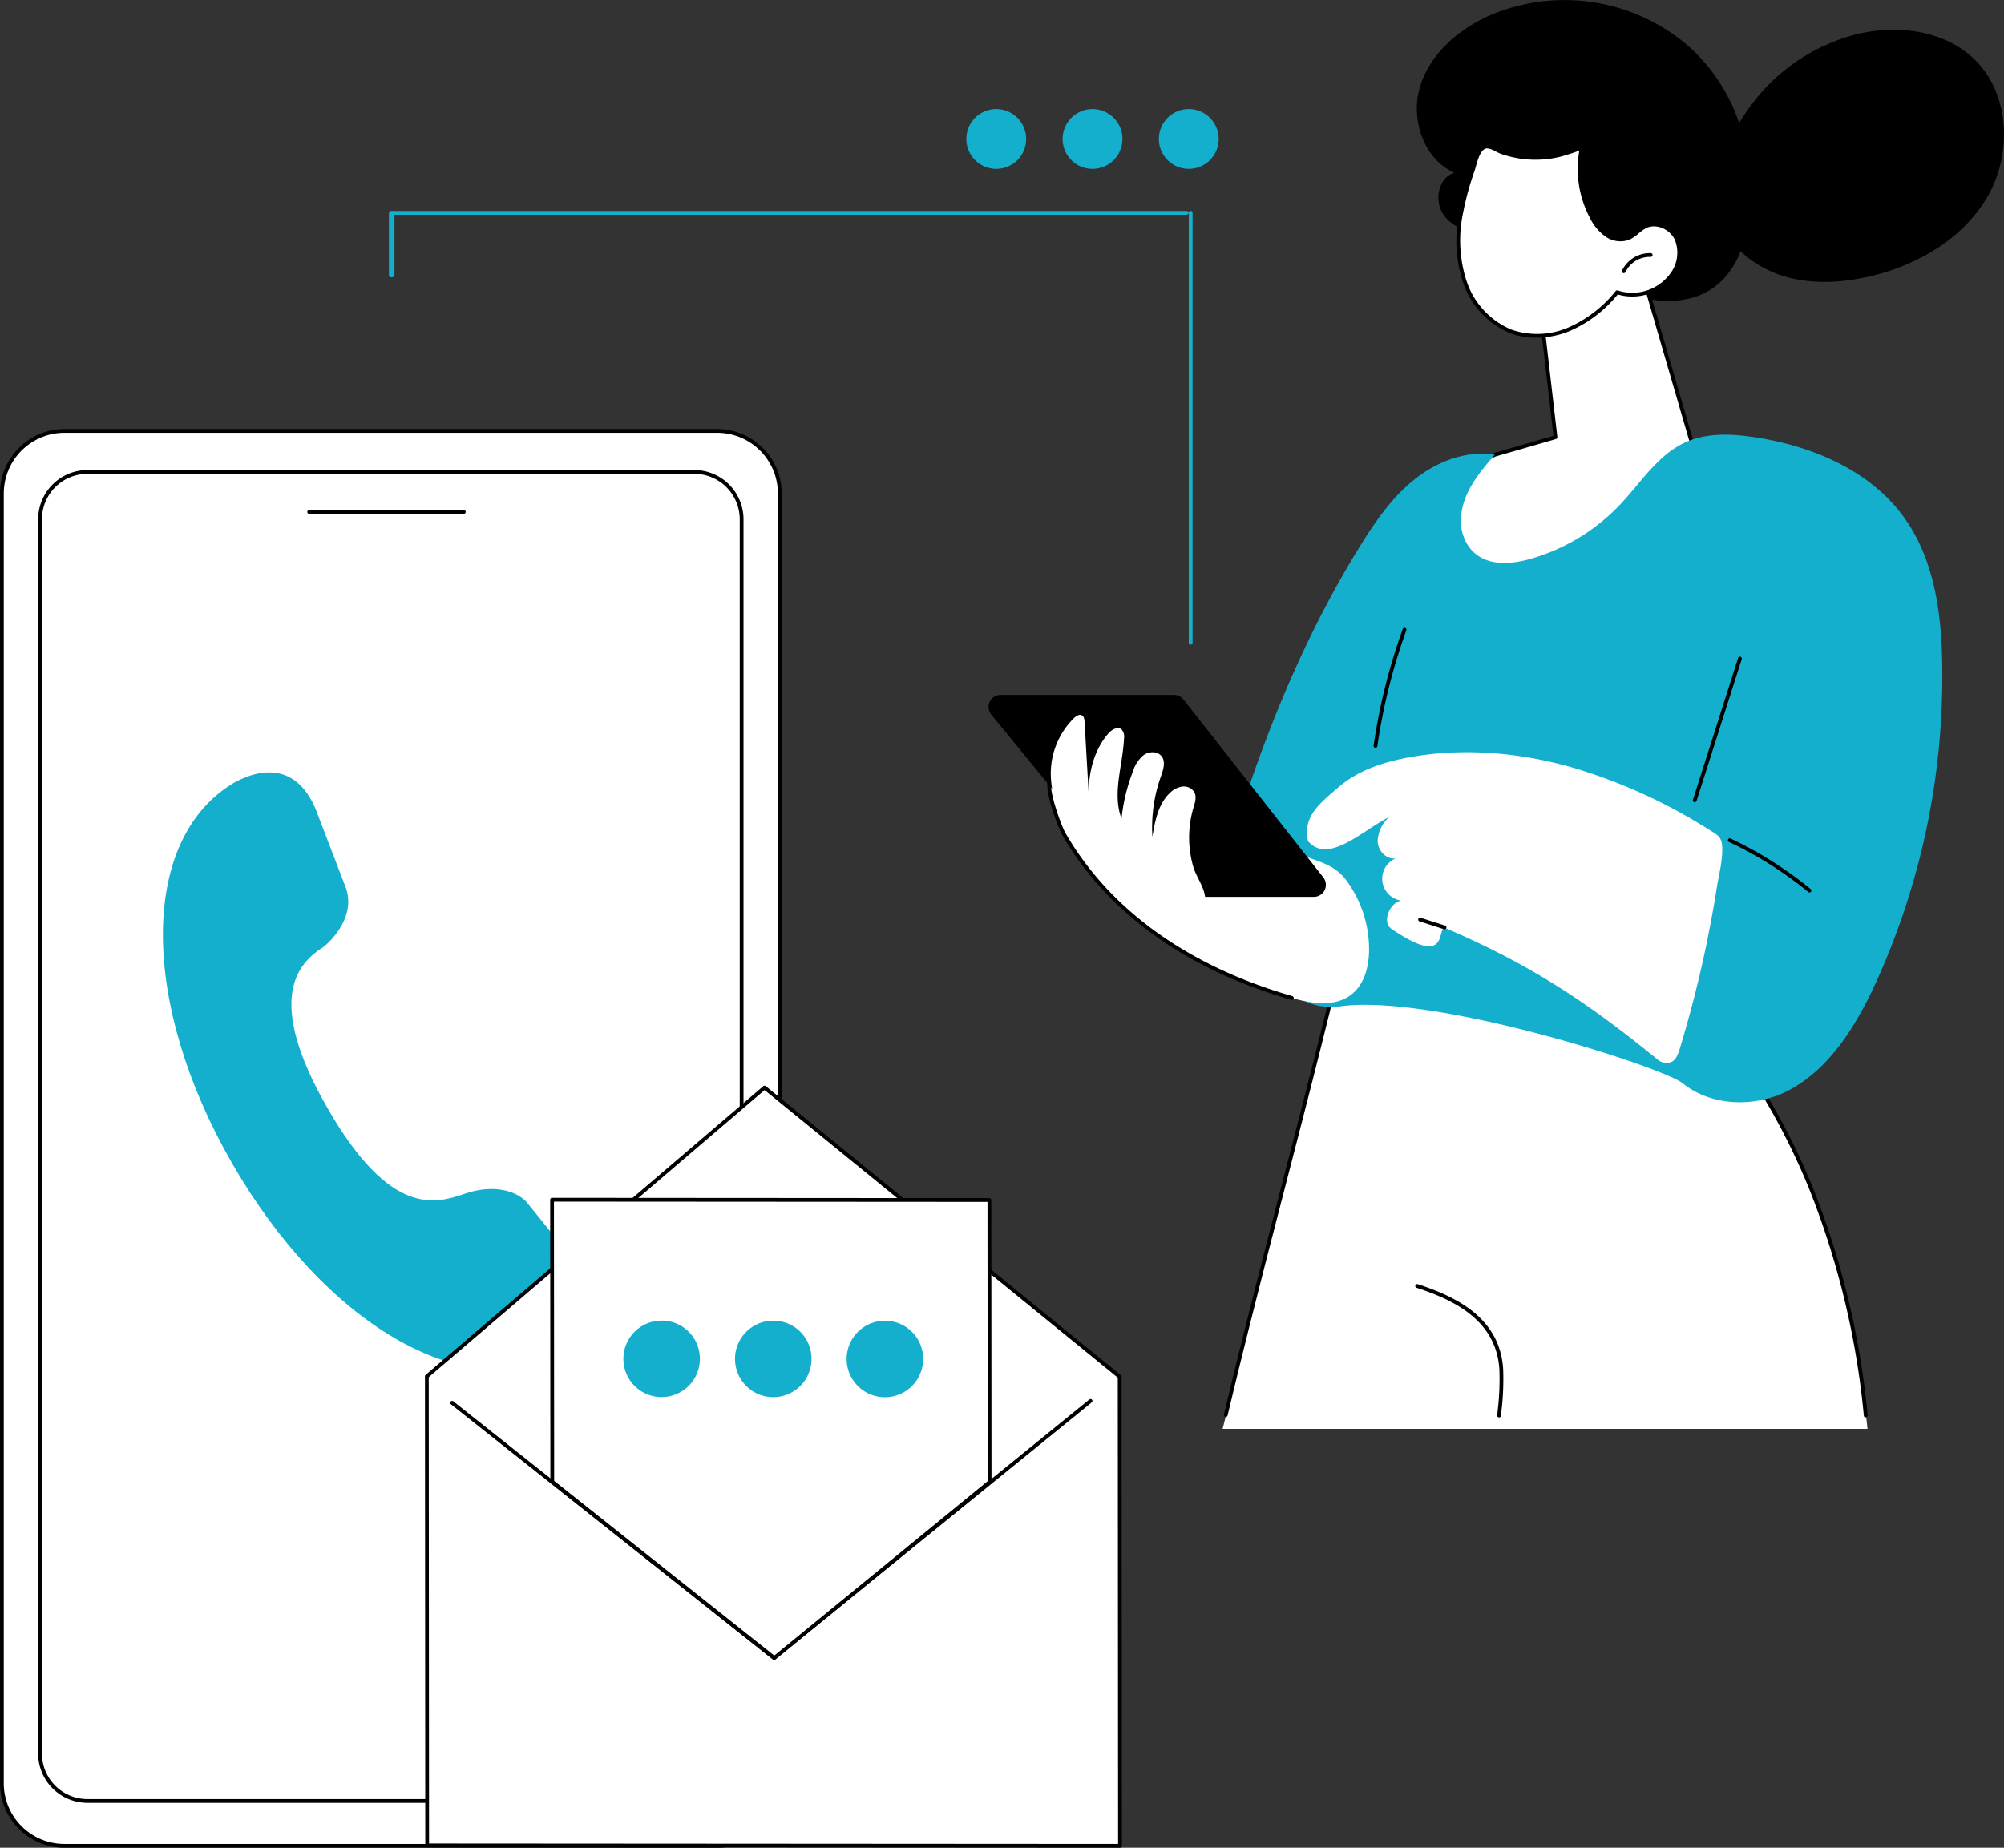 <svg id="ilustracao_contato" xmlns="http://www.w3.org/2000/svg" width="451.697" height="416.591" viewBox="0 0 451.697 416.591">
  <rect x="0" y="0" width="451.697" height="416.591" fill="#333333" stroke="none"/>
  <path id="Caminho_3779" data-name="Caminho 3779" d="M16.3,497.971H163.444a14.135,14.135,0,0,0,14.094-14.094V193.053a14.136,14.136,0,0,0-14.094-14.094H16.3A14.136,14.136,0,0,0,2.2,193.053V483.877A14.136,14.136,0,0,0,16.3,497.971" transform="translate(-1.777 -81.807)" fill="#fff"/>
  <path id="Caminho_3780" data-name="Caminho 3780" d="M161.666,496.62H14.521A14.537,14.537,0,0,1,0,482.1V191.275a14.537,14.537,0,0,1,14.521-14.52H161.666a14.537,14.537,0,0,1,14.52,14.52V482.1a14.537,14.537,0,0,1-14.52,14.521M14.521,177.608A13.683,13.683,0,0,0,.853,191.275V482.1a13.683,13.683,0,0,0,13.668,13.667H161.666A13.683,13.683,0,0,0,175.333,482.1V191.275a13.683,13.683,0,0,0-13.667-13.667Z" transform="translate(0 -80.03)"/>
  <path id="Caminho_3781" data-name="Caminho 3781" d="M57.341,526.389h136.77a10.712,10.712,0,0,0,10.68-10.68V237.431a10.712,10.712,0,0,0-10.68-10.68H57.341a10.712,10.712,0,0,0-10.68,10.68V515.709a10.712,10.712,0,0,0,10.68,10.68" transform="translate(-37.633 -120.352)" fill="#fff"/>
  <path id="Caminho_3782" data-name="Caminho 3782" d="M192.334,525.038H55.564a11.119,11.119,0,0,1-11.107-11.107V235.654a11.119,11.119,0,0,1,11.107-11.107h136.77a11.119,11.119,0,0,1,11.107,11.107V513.931a11.119,11.119,0,0,1-11.107,11.107M55.564,225.4A10.265,10.265,0,0,0,45.31,235.654V513.931a10.265,10.265,0,0,0,10.254,10.254h136.77a10.265,10.265,0,0,0,10.254-10.254V235.654A10.265,10.265,0,0,0,192.334,225.4Z" transform="translate(-35.855 -118.575)"/>
  <path id="Caminho_3783" data-name="Caminho 3783" d="M393.2,272.054H358.356a.427.427,0,0,1,0-.853H393.2a.427.427,0,1,1,0,.853" transform="translate(-288.679 -156.202)"/>
  <path id="Caminho_3784" data-name="Caminho 3784" d="M287.529,693.278l-15.65-19.4c-2.127-2.508-7.255-4.336-14.052-2.017-6.387,2.18-16.622,5.553-30.864-19.175-14.238-24.712-6.819-32.714-1.136-36.361.86-.552,7.514-6.29,5.29-13.208l-6.953-18.107c-6-14.083-18.5-5.732-19.223-5.269-20.34,13.042-20.232,49.386.517,85.389s52.1,54.286,73.54,43.151c.763-.4,13.787-7.894,8.531-15" transform="translate(-153.07 -402.724)" fill="#14afcd"/>
  <path id="Caminho_3785" data-name="Caminho 3785" d="M653.517,1115.16l-156.162-.1-.071-105.766L573.4,944.205l80.048,65.188Z" transform="translate(-401.07 -698.996)" fill="#fff"/>
  <path id="Caminho_3786" data-name="Caminho 3786" d="M651.739,1113.808h0l-156.162-.1a.427.427,0,0,1-.426-.427l-.071-105.766a.426.426,0,0,1,.15-.324L571.344,942.1a.427.427,0,0,1,.547-.006l80.048,65.188a.427.427,0,0,1,.157.33l.07,105.766a.426.426,0,0,1-.426.427M496,1112.852l155.309.1-.07-105.136-79.615-64.836-75.695,64.726Z" transform="translate(-399.293 -697.217)"/>
  <path id="Caminho_3787" data-name="Caminho 3787" d="M597.455,1365.868a.426.426,0,0,1-.265-.092l-72.545-57.538a.426.426,0,1,1,.53-.668l72.277,57.325,71.109-57.749a.427.427,0,0,1,.538.662l-71.375,57.965a.428.428,0,0,1-.269.1" transform="translate(-423.008 -991.638)"/>
  <path id="Caminho_3788" data-name="Caminho 3788" d="M741.771,1138.52l-48.527,39.668L643.2,1138.455l-.042-63.583,98.574.065Z" transform="translate(-518.719 -804.381)" fill="#fff"/>
  <path id="Caminho_3789" data-name="Caminho 3789" d="M691.465,1176.836a.427.427,0,0,1-.265-.093l-50.047-39.733a.427.427,0,0,1-.161-.334l-.043-63.583a.427.427,0,0,1,.427-.427h0l98.574.065a.426.426,0,0,1,.426.426l.043,63.583a.426.426,0,0,1-.157.33l-48.527,39.668a.425.425,0,0,1-.27.1m-49.62-40.366,49.617,39.392,48.1-39.322-.042-62.955-97.721-.065Z" transform="translate(-516.939 -802.603)"/>
  <path id="Caminho_3790" data-name="Caminho 3790" d="M743.471,1224.271a8.622,8.622,0,1,1-8.628-8.594,8.592,8.592,0,0,1,8.628,8.594" transform="translate(-585.719 -917.944)" fill="#14afcd"/>
  <path id="Caminho_3791" data-name="Caminho 3791" d="M873.518,1224.358a8.622,8.622,0,1,1-8.628-8.594,8.591,8.591,0,0,1,8.628,8.594" transform="translate(-690.604 -918.014)" fill="#14afcd"/>
  <path id="Caminho_3792" data-name="Caminho 3792" d="M1003.566,1224.444a8.622,8.622,0,1,1-8.627-8.594,8.592,8.592,0,0,1,8.627,8.594" transform="translate(-795.491 -918.083)" fill="#14afcd"/>
  <g id="Grupo_2826" data-name="Grupo 2826" transform="translate(222.807)">
    <g id="Grupo_2825" data-name="Grupo 2825" transform="translate(0)">
      <path id="Caminho_3793" data-name="Caminho 3793" d="M2056.978,204.3c-6.918-6.689-17.752-7.916-27.066-5.5a42.764,42.764,0,0,0-24.02,16.944c-5.095,7.326-9.852,17.751-5.556,26.464,2.747,5.572,8.263,9.477,14.243,11.162s12.384,1.329,18.446-.026c10.882-2.434,21.4-8.479,26.964-18.14s5.005-23.156-3.011-30.907" transform="translate(-1834.776 -190.943)"/>
      <path id="Caminho_3794" data-name="Caminho 3794" d="M1712.041,173.533a42.8,42.8,0,0,0-45.208-7c-6.959,3.154-13.271,8.635-15.491,15.946s.772,16.4,7.776,19.452c-3.67,1.009-4.675,6.3-2.5,9.425s6.265,4.308,10.067,4.449,7.769-.524,11.366.753c2.642.937,4.811,2.832,6.993,4.592,6.218,5.018,13.492,9.387,21.478,9.643,22.409.719,21.9-29.218,15.318-43.735a40.963,40.963,0,0,0-9.8-13.524" transform="translate(-1554.07 -162.966)"/>
      <path id="Caminho_3795" data-name="Caminho 3795" d="M1424.324,1393.614l26.178-104.208,88.354,17.975c20.054,26.518,28,58.827,30.824,86.233Z" transform="translate(-1371.556 -1071.465)" fill="#fff"/>
      <path id="Caminho_3796" data-name="Caminho 3796" d="M1570.455,1389.652a.427.427,0,0,1-.424-.385,185.185,185.185,0,0,0-12.3-51.073,151.783,151.783,0,0,0-11.311-22.355c-1.1-1.781-2.246-3.557-3.413-5.278-.22-.325-.447-.7-.686-1.1-.846-1.4-1.9-3.135-3.161-3.4-4.442-.915-9.057-1.856-14.11-2.876-9.723-1.963-19.615-3.925-29.182-5.824-8.938-1.773-18.18-3.607-27.264-5.437q-7.059-1.422-14.114-2.869l-1.925-.4c-.125-.026-.23-.051-.32-.072-.059-.014-.124-.029-.174-.039-.041.076-.1.2-.146.3a9.635,9.635,0,0,0-.58,2.232c-.073.408-.143.794-.232,1.161q-.844,3.474-1.7,6.943c-2.45,9.9-4.934,19.588-7.04,27.758q-1.351,5.238-2.707,10.475c-3.8,14.7-7.736,29.9-11.381,44.9q-.837,3.449-1.659,6.9a.426.426,0,1,1-.83-.2q.821-3.455,1.66-6.906c3.647-15.01,7.58-30.213,11.384-44.916q1.355-5.237,2.707-10.475c2.106-8.168,4.59-17.852,7.039-27.75q.859-3.467,1.7-6.939c.083-.342.151-.715.222-1.111a10.245,10.245,0,0,1,.645-2.438c.346-.748.517-.919,1.289-.738.084.02.183.043.3.067l1.924.4q7.052,1.449,14.11,2.868c9.083,1.83,18.325,3.663,27.262,5.437,9.567,1.9,19.461,3.861,29.185,5.824,5.053,1.02,9.67,1.961,14.114,2.876,1.627.335,2.786,2.25,3.718,3.79.234.386.455.752.663,1.059,1.173,1.731,2.328,3.517,3.433,5.309a152.676,152.676,0,0,1,11.375,22.481,186.039,186.039,0,0,1,12.357,51.312.427.427,0,0,1-.383.466l-.042,0" transform="translate(-1372.733 -1070.09)"/>
      <path id="Caminho_3797" data-name="Caminho 3797" d="M1667.611,1689.331h-.039a.427.427,0,0,1-.386-.464l.1-1.063a60.009,60.009,0,0,0,.382-9.333c-.709-11.094-10.352-15.644-18.673-18.368a.427.427,0,0,1,.266-.811c8.576,2.808,18.516,7.52,19.258,19.125a60.714,60.714,0,0,1-.384,9.465l-.1,1.062a.428.428,0,0,1-.425.388" transform="translate(-1552.52 -1369.769)"/>
      <path id="Caminho_3798" data-name="Caminho 3798" d="M1724.653,458.481l13.082,44.915s-24.973,30.778-43.791,29.565-15.312-22.515-1.29-29.129l13.687-3.964-4.083-35.207Z" transform="translate(-1578.547 -401.306)" fill="#fff"/>
      <path id="Caminho_3799" data-name="Caminho 3799" d="M1693.249,531.644c-.382,0-.76-.012-1.138-.036-7.254-.468-12.043-4.042-13.14-9.805-1.432-7.521,3.705-16.366,11.7-20.135a.442.442,0,0,1,.063-.024l13.341-3.863-4.041-34.848a.426.426,0,0,1,.31-.46l22.394-6.181a.428.428,0,0,1,.523.292l13.082,44.915a.427.427,0,0,1-.078.388c-1,1.238-24.364,29.755-43.012,29.758M1691,502.454c-7.638,3.619-12.553,12.041-11.192,19.189,1.034,5.43,5.422,8.666,12.357,9.114,17.659,1.139,41.244-26.77,43.29-29.237l-12.9-44.294-21.636,5.972,4.04,34.844a.426.426,0,0,1-.305.459Z" transform="translate(-1576.742 -399.528)"/>
      <path id="Caminho_3800" data-name="Caminho 3800" d="M1699.619,348.286a30.478,30.478,0,0,0,.773,15.566c1.746,4.956,5.423,9.373,10.331,11.249a18.166,18.166,0,0,0,13.328-.52,28.669,28.669,0,0,0,10.7-8.286,11.006,11.006,0,0,0,12.543-4.266,8.148,8.148,0,0,0,.8-7.843c-1.218-2.464-4.424-3.937-6.909-2.763-1.417.669-2.424,2.034-3.866,2.644a5.385,5.385,0,0,1-4.977-.7,10.885,10.885,0,0,1-3.321-3.984,23.017,23.017,0,0,1-2.148-15.995c-.118.506-2.807,1.269-3.286,1.431a22.162,22.162,0,0,1-3.7.9,23.156,23.156,0,0,1-7.5-.07,22.625,22.625,0,0,1-3.692-.965c-.953-.338-2.19-1.24-3.205-1.251-2.122-.023-2.755,3.847-3.267,5.343a66.372,66.372,0,0,0-2.6,9.5" transform="translate(-1593.069 -300.419)" fill="#fff"/>
      <path id="Caminho_3801" data-name="Caminho 3801" d="M1714.721,374.777a16.634,16.634,0,0,1-5.938-1.055,18.892,18.892,0,0,1-10.581-11.506,30.635,30.635,0,0,1-.79-15.784,66.225,66.225,0,0,1,2.618-9.563c.086-.249.175-.569.278-.94.523-1.87,1.311-4.691,3.373-4.691h.025a5.625,5.625,0,0,1,2.31.8,9.4,9.4,0,0,0,1.032.478,22.271,22.271,0,0,0,3.622.947,22.64,22.64,0,0,0,7.36.069,21.815,21.815,0,0,0,3.634-.887c.069-.023.183-.059.329-.1a8.827,8.827,0,0,0,2.7-1.074.426.426,0,0,1,.814.248,22.647,22.647,0,0,0,2.109,15.7,10.266,10.266,0,0,0,3.183,3.832,4.939,4.939,0,0,0,4.573.657,8.028,8.028,0,0,0,1.907-1.293,9.534,9.534,0,0,1,1.943-1.344c2.6-1.227,6.089.157,7.474,2.959a8.489,8.489,0,0,1-.823,8.264,11.518,11.518,0,0,1-12.762,4.532,28.712,28.712,0,0,1-10.678,8.183,20.1,20.1,0,0,1-7.708,1.58m-11.039-42.687c-1.417,0-2.1,2.447-2.553,4.068-.107.384-.2.715-.293.987a65.527,65.527,0,0,0-2.586,9.44,29.8,29.8,0,0,0,.756,15.347,18.029,18.029,0,0,0,10.081,10.993,17.751,17.751,0,0,0,13.012-.515,28.042,28.042,0,0,0,10.541-8.166.427.427,0,0,1,.47-.128,10.614,10.614,0,0,0,12.042-4.1,7.741,7.741,0,0,0,.775-7.423c-1.167-2.361-4.19-3.584-6.345-2.566a8.776,8.776,0,0,0-1.765,1.231,8.777,8.777,0,0,1-2.118,1.421,5.8,5.8,0,0,1-5.381-.735,11.072,11.072,0,0,1-3.458-4.135,23.543,23.543,0,0,1-2.406-15.244,21.543,21.543,0,0,1-2.207.783c-.137.043-.244.076-.31.1a22.668,22.668,0,0,1-3.776.922,23.487,23.487,0,0,1-7.637-.072,23.122,23.122,0,0,1-3.761-.983,10,10,0,0,1-1.134-.522,5.107,5.107,0,0,0-1.932-.7h-.014m-5.851,14.418h0Zm26.84-14.991h0Z" transform="translate(-1591.281 -298.64)"/>
      <path id="Caminho_3802" data-name="Caminho 3802" d="M1897.761,460.157a6.523,6.523,0,0,0-6.078,3.651Z" transform="translate(-1748.492 -402.651)" fill="#fff"/>
      <path id="Caminho_3803" data-name="Caminho 3803" d="M1889.905,462.456a.422.422,0,0,1-.181-.041.427.427,0,0,1-.205-.567,6.952,6.952,0,0,1,6.485-3.9.427.427,0,0,1-.043.852,6.08,6.08,0,0,0-5.67,3.406.427.427,0,0,1-.386.245" transform="translate(-1746.715 -400.873)"/>
      <path id="Caminho_3804" data-name="Caminho 3804" d="M1560.413,817.388c9.2-4.8,15.025-14.209,19.432-23.608a166.4,166.4,0,0,0,15.309-70.974c-.038-12.1-1.542-24.83-8.615-34.648-7.654-10.624-20.741-16.144-33.69-18.094-5.216-.785-10.753-1.034-15.562,1.135-6.249,2.818-10.056,9.086-14.763,14.068a44.664,44.664,0,0,1-20.212,12.239c-4.9,1.383-10.814,1.726-14.016-2.973a10.361,10.361,0,0,1-1.541-7.229c.705-5.295,4.165-9.375,7.525-13.283-6.447-1.043-13.081,1.534-18.171,5.625s-8.857,9.578-12.289,15.134c-10.489,16.985-18.547,35.391-25,54.282-2.282,6.683-4.394,13.666-3.667,20.691.823,7.947,2.3,15.532,8.164,20.955,1.9,1.755,3.7,3.325,5.278,4.647a13.787,13.787,0,0,0,10.785,3.031c21.31-2.934,72.853,13.777,77.214,17.313,6.567,5.324,16.48,5.515,23.819,1.688" transform="translate(-1380.173 -571.496)" fill="#14afcd"/>
      <path id="Caminho_3805" data-name="Caminho 3805" d="M1972.584,960.912a.432.432,0,0,1-.13-.02.427.427,0,0,1-.277-.536l10.184-31.969a.427.427,0,0,1,.813.259l-10.184,31.969a.428.428,0,0,1-.407.3" transform="translate(-1813.396 -780.056)"/>
      <path id="Caminho_3806" data-name="Caminho 3806" d="M1600.638,921.723a.438.438,0,0,1-.061,0,.427.427,0,0,1-.362-.483,133.117,133.117,0,0,1,6.554-26.249.427.427,0,1,1,.8.29,132.247,132.247,0,0,0-6.511,26.08.427.427,0,0,1-.422.366" transform="translate(-1513.414 -753.13)"/>
      <path id="Caminho_3807" data-name="Caminho 3807" d="M1606.559,1106.547c-.356,1.167-.869,2.488-2.027,2.87a3.039,3.039,0,0,1-2.775-.516c-16.035-13.084-28.823-21.512-47.815-29.684-2.413-1.038,1.4,9.505-12.337.091-2.167-1.485-.356-5.917,2.235-6.351a4.979,4.979,0,0,1-1.213-9.53c-2.075.388-4.007-1.681-4.107-3.79a7.643,7.643,0,0,1,2.653-5.544c-5.744,2.789-13.8,10.917-18.351,5.438-1.22-5.551,2.663-8.506,6.969-12.214s9.921-5.546,15.506-6.6c12.419-2.336,25.354-1.174,37.492,2.343a122.288,122.288,0,0,1,30.282,13.818c2.319,1.44,3.093,1.751,3.127,4.426.037,2.868-.8,6.022-1.248,8.852q-1.4,8.835-3.381,17.562-2.16,9.5-5.009,18.826" transform="translate(-1450.813 -869.913)" fill="#fff"/>
      <path id="Caminho_3808" data-name="Caminho 3808" d="M1658.178,1235a.426.426,0,0,1-.13-.02l-5.491-1.752a.427.427,0,1,1,.259-.813l5.492,1.753a.426.426,0,0,1-.13.833" transform="translate(-1555.392 -1025.484)"/>
      <path id="Caminho_3809" data-name="Caminho 3809" d="M2031.482,1152.167a.424.424,0,0,1-.27-.1,85.327,85.327,0,0,0-17.838-11.265.427.427,0,1,1,.362-.772,86.155,86.155,0,0,1,18.017,11.378.427.427,0,0,1-.271.756" transform="translate(-1846.441 -950.959)"/>
      <path id="Caminho_3810" data-name="Caminho 3810" d="M1294.3,1105.417c-.087,3.623-1.122,7.5-3.982,9.732-3.678,2.864-8.949,2.052-13.429.764-21.264-6.115-40.441-17.907-51.466-37.091-.455-.792-4.5-10.49-2.845-12.679,1.559-2.06,5.429,1.852,7.957,2.383a268.041,268.041,0,0,1,32.331,8.934q8.155,2.813,16.118,6.146c4.056,1.7,7.506,2.157,10.216,5.834a26.154,26.154,0,0,1,5.1,15.977" transform="translate(-1208.526 -890.919)" fill="#fff"/>
      <path id="Caminho_3811" data-name="Caminho 3811" d="M1275.186,1117.039a.423.423,0,0,1-.118-.017c-23.738-6.826-41.622-19.72-51.718-37.288-.346-.6-4.683-10.68-2.814-13.149a.426.426,0,1,1,.68.515c-1.4,1.852,2.223,11.076,2.874,12.209,9.984,17.372,27.693,30.129,51.214,36.893a.427.427,0,0,1-.118.837" transform="translate(-1206.82 -891.619)"/>
      <path id="Caminho_3812" data-name="Caminho 3812" d="M1154.316,972.738h39.092a2.716,2.716,0,0,1,2.135,1.038l31.513,40.1a2.716,2.716,0,0,1-2.136,4.395h-37.739a2.714,2.714,0,0,1-2.1-.994l-32.866-40.1a2.716,2.716,0,0,1,2.1-4.438" transform="translate(-1151.594 -816.065)"/>
    </g>
    <path id="Caminho_3813" data-name="Caminho 3813" d="M1229.486,996.68c.47-.431,1.139-.854,1.7-.551.489.263.579.914.61,1.468q.467,8.143.934,16.286c-.065-4.855,1.2-9.877,4.341-13.577.774-.911,2.141-1.769,3.056-1a2.406,2.406,0,0,1,.562,2c-.269,6.094-2.709,12.393-.566,18.1a41.589,41.589,0,0,1,2.561-10.616,7.757,7.757,0,0,1,2.425-3.7c1.219-.868,3.138-.919,4.049.267.968,1.259.369,3.054-.163,4.55a34.3,34.3,0,0,0-1.91,13.584c.592-3.59,1.329-7.461,4.007-9.924a4.875,4.875,0,0,1,2.815-1.39,2.72,2.72,0,0,1,2.674,1.375c.506,1.058.088,2.3-.25,3.423a23.636,23.636,0,0,0-.008,13.368c.95,3.25,5.022,7.625.715,10.162a7.71,7.71,0,0,1-5,.695c-4.8-.688-8.969-3.585-12.72-6.656a52.212,52.212,0,0,1-10.259-10.664,26.176,26.176,0,0,1-4.859-13.818,17.568,17.568,0,0,1,5.286-13.392" transform="translate(-1210.145 -834.848)" fill="#fff"/>
  </g>
  <path id="Caminho_3814" data-name="Caminho 3814" d="M1352.267,6.732a6.741,6.741,0,1,1,6.741,6.732,6.736,6.736,0,0,1-6.741-6.732" transform="translate(-1134.455 24.613)" fill="#14afcd"/>
  <path id="Caminho_3815" data-name="Caminho 3815" d="M1250.592,6.732a6.741,6.741,0,1,1,6.741,6.732,6.736,6.736,0,0,1-6.741-6.732" transform="translate(-989.386 24.613)" fill="#14afcd"/>
  <path id="Caminho_3816" data-name="Caminho 3816" d="M1148.917,6.732a6.741,6.741,0,1,1,6.741,6.732,6.736,6.736,0,0,1-6.741-6.732" transform="translate(-909.408 24.613)" fill="#14afcd"/>
  <path id="Caminho_3817" data-name="Caminho 3817" d="M453.734,48.26c-.344,0-.623-.191-.623-.426V33.725c0-.235.279-.426.623-.426H632.769c.344,0,.623.191.623.426s-.279.427-.623.427H454.357V47.834c0,.235-.278.426-.623.426" transform="translate(-365.444 14.267)" fill="#14afcd"/>
  <path id="Caminho_3818" data-name="Caminho 3818" d="M1385.33,209.269c-.236,0-.427-.12-.427-.269v-97.23c0-.148.191-.269.427-.269s.426.12.426.269V209c0,.148-.19.269-.426.269" transform="translate(-1116.956 -63.936)" fill="#14afcd"/>
  <rect id="Retângulo_4618" data-name="Retângulo 4618" width="451.697" height="354.063" transform="translate(0 62.527)" fill="none"/>
</svg>
